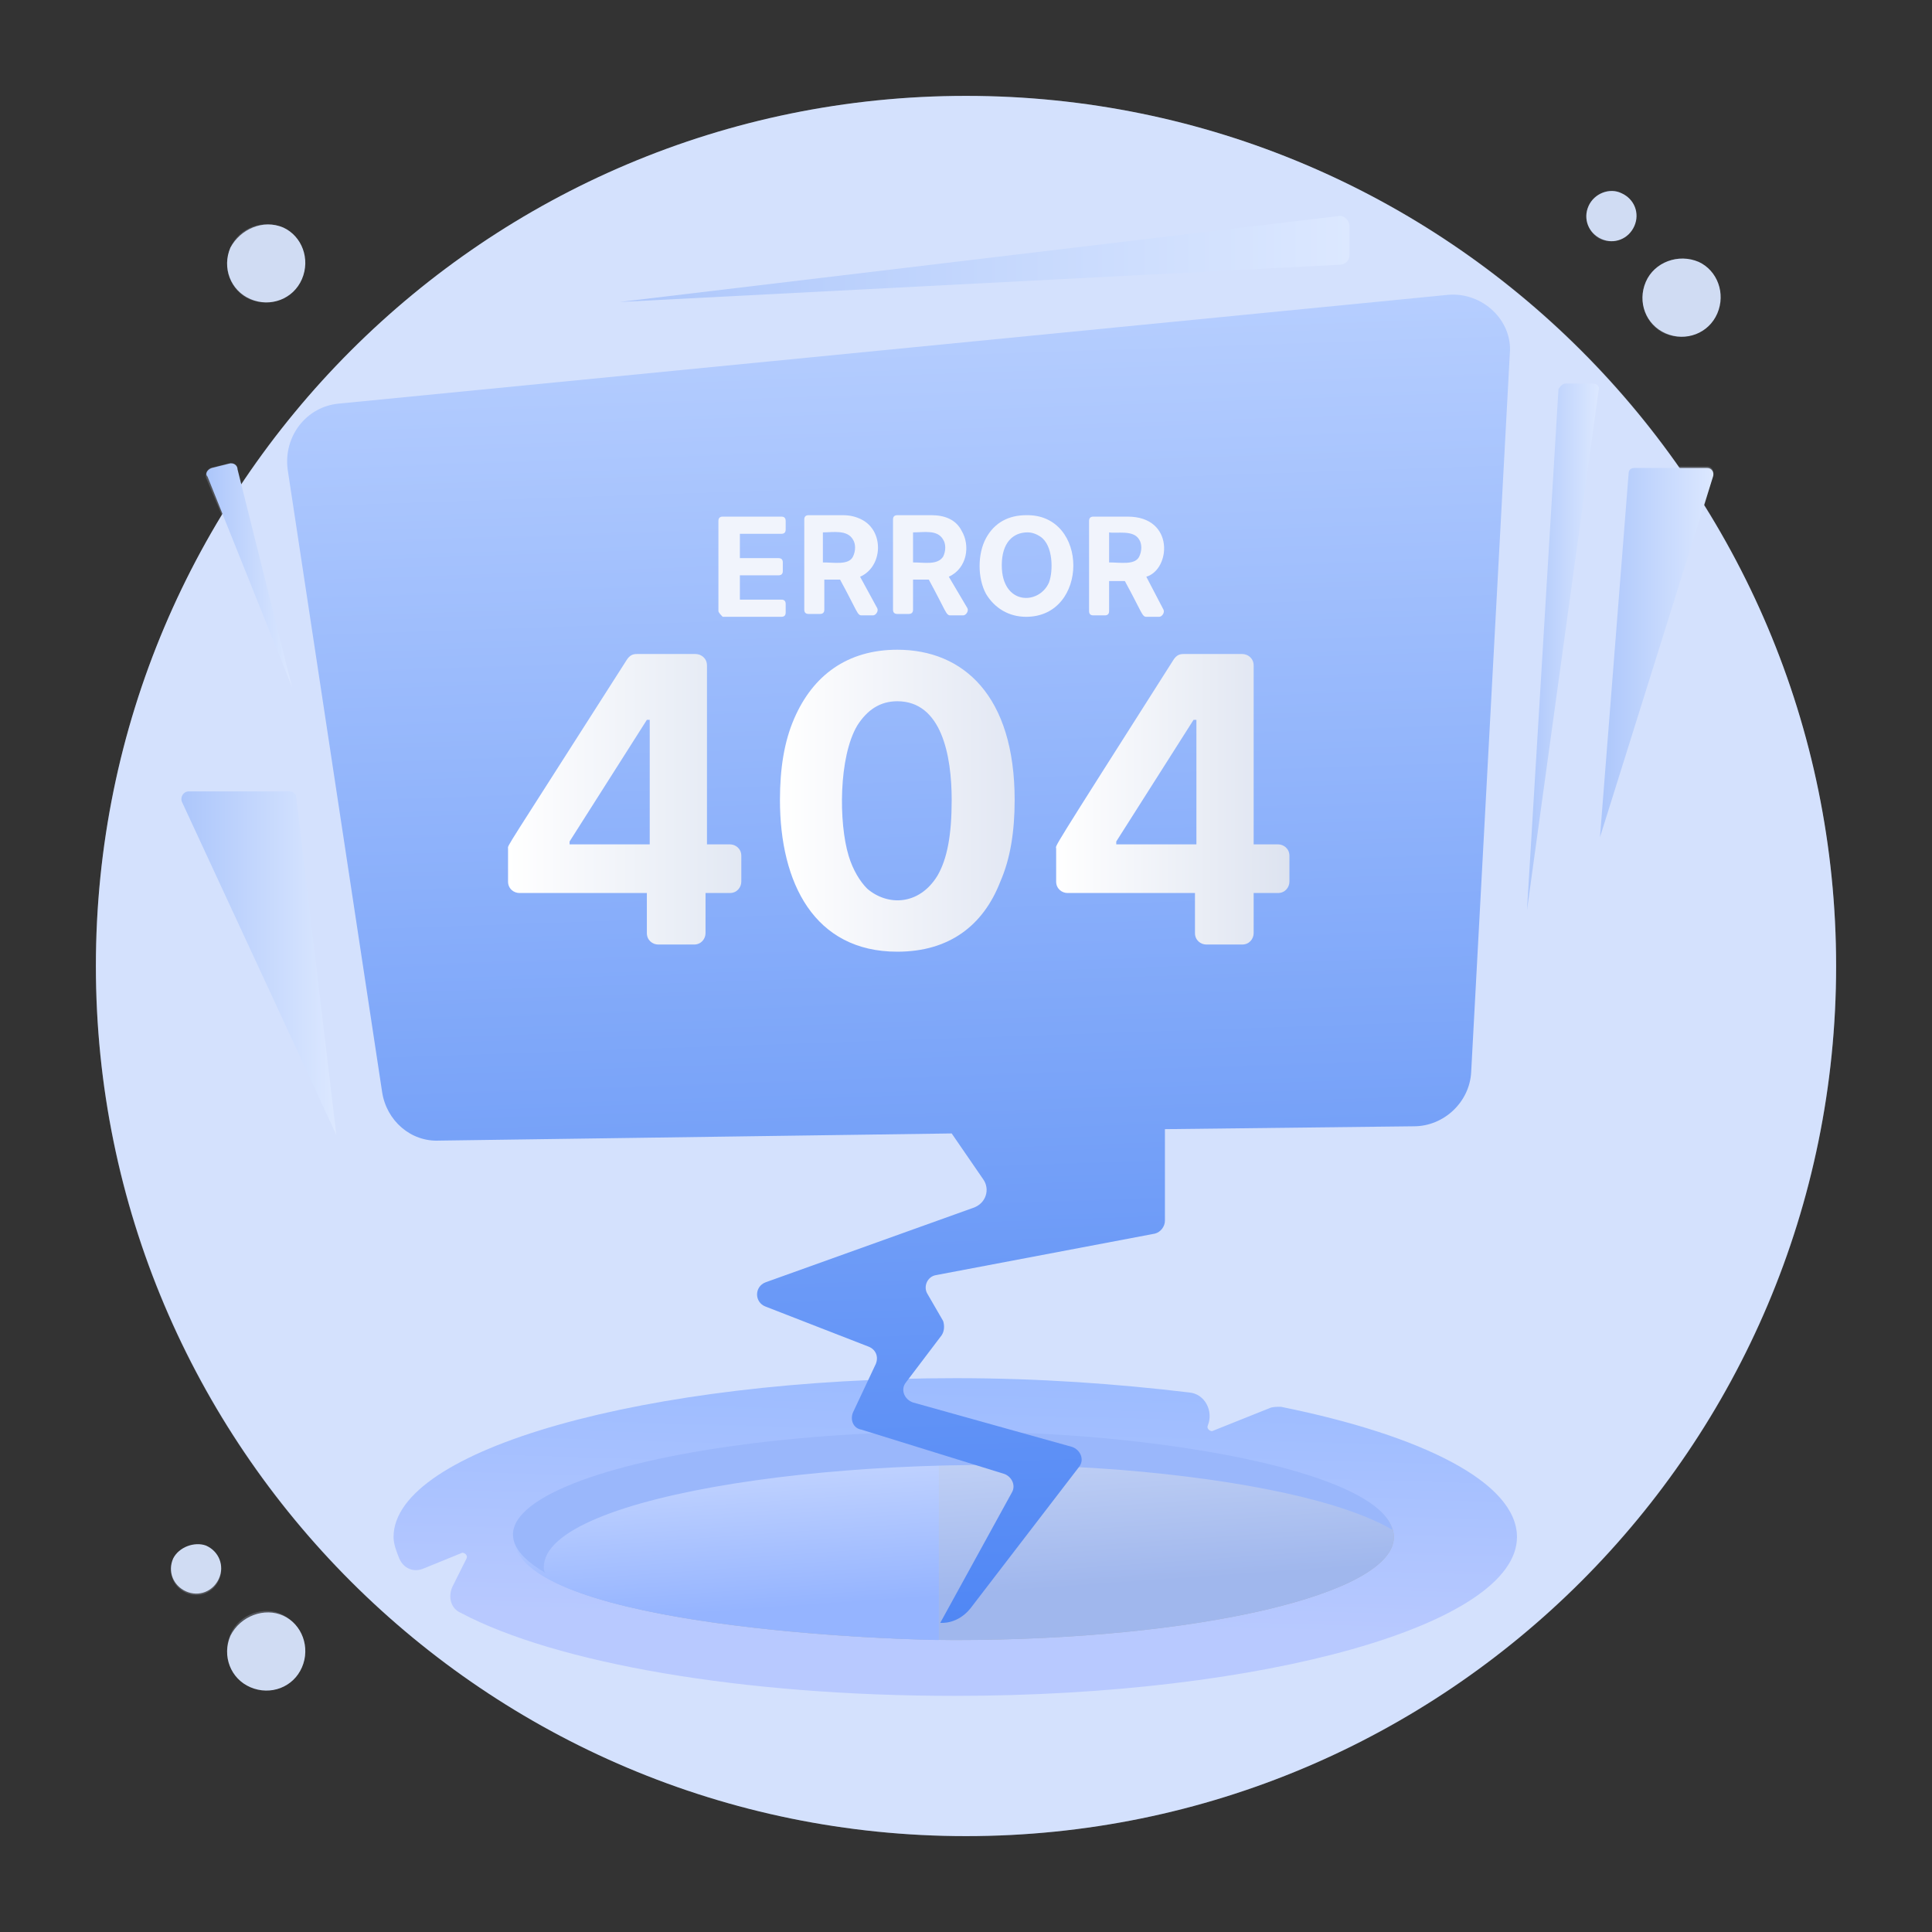 <svg width="218" height="218" viewBox="0 0 218 218" fill="none" xmlns="http://www.w3.org/2000/svg">
<rect x="0" y="0" width="218" height="218" fill="#333333" stroke="none"/>
<g opacity="0.3">
<path d="M185.704 31.812C186.673 29.551 189.418 28.582 191.518 29.551C193.778 30.52 194.747 33.104 193.617 35.365C192.648 37.625 190.064 38.594 187.803 37.625C185.704 36.657 184.735 34.073 185.704 31.812Z" fill="url(#paint0_linear_5221_10113)"/>
<path d="M207.181 109C207.181 163.419 163.096 207.181 109 207.181C55.227 207.181 10.819 163.742 10.819 109C10.819 90.43 15.987 72.99 25.03 58.133L23.253 53.935C23.092 53.45 23.415 52.966 23.738 52.804L25.676 52.32C26.16 52.159 26.645 52.482 26.645 52.966L27.129 54.742C45.538 27.29 75.896 10.819 109 10.819C142.427 10.819 171.978 27.613 189.418 52.643H192.648C193.132 52.643 193.455 53.127 193.293 53.612L192.325 57.003C201.69 72.021 207.181 89.945 207.181 109Z" fill="url(#paint1_linear_5221_10113)"/>
<path d="M25.998 27.937C26.967 25.676 29.712 24.707 31.811 25.676C34.072 26.645 35.041 29.229 33.911 31.489C32.942 33.75 30.358 34.719 28.097 33.75C25.998 32.781 25.029 30.197 25.998 27.937Z" fill="url(#paint2_linear_5221_10113)"/>
<path d="M34.072 188.126C33.103 190.387 30.52 191.355 28.259 190.225C25.998 189.256 25.029 186.672 25.998 184.412C26.967 182.151 29.712 181.182 31.811 182.151C34.072 183.281 35.041 186.027 34.072 188.126Z" fill="url(#paint3_linear_5221_10113)"/>
<path d="M179.245 23.253C179.891 21.8 181.505 21.154 182.959 21.8C184.412 22.446 185.058 24.061 184.251 25.514C183.605 26.968 181.99 27.613 180.536 26.968C179.245 26.322 178.599 24.545 179.245 23.253Z" fill="url(#paint4_linear_5221_10113)"/>
<path d="M24.707 178.275C24.061 179.729 22.446 180.375 20.993 179.729C19.539 179.083 18.893 177.468 19.539 176.015C20.185 174.561 21.8 173.915 23.253 174.561C24.707 175.207 25.353 176.822 24.707 178.275Z" fill="url(#paint5_linear_5221_10113)"/>
</g>
<path d="M109 207.181C163.224 207.181 207.181 163.224 207.181 109C207.181 54.776 163.224 10.819 109 10.819C54.776 10.819 10.819 54.776 10.819 109C10.819 163.224 54.776 207.181 109 207.181Z" fill="#D4E1FD"/>
<path d="M185.704 31.812C184.735 34.073 185.704 36.657 187.965 37.625C190.226 38.594 192.809 37.625 193.778 35.365C194.747 33.104 193.778 30.52 191.679 29.551C189.418 28.582 186.673 29.551 185.704 31.812Z" fill="#D0DCF3"/>
<path d="M179.245 23.253C178.599 24.707 179.245 26.322 180.698 26.968C182.151 27.613 183.766 26.968 184.412 25.514C185.058 24.061 184.412 22.446 182.959 21.8C181.667 21.154 179.89 21.8 179.245 23.253Z" fill="#D0DCF3"/>
<path d="M25.999 184.573C25.03 186.834 25.999 189.418 28.26 190.387C30.521 191.356 33.104 190.387 34.073 188.126C35.042 185.865 34.073 183.281 31.974 182.313C29.875 181.344 27.13 182.313 25.999 184.573Z" fill="#D0DCF3"/>
<path d="M25.999 27.937C25.03 30.197 25.999 32.781 28.26 33.75C30.521 34.719 33.104 33.75 34.073 31.489C35.042 29.229 34.073 26.645 31.974 25.676C29.713 24.707 27.13 25.837 25.999 27.937Z" fill="#D0DCF3"/>
<path d="M19.539 175.853C18.893 177.307 19.539 178.922 20.993 179.568C22.446 180.213 24.061 179.568 24.707 178.114C25.353 176.661 24.707 175.046 23.253 174.4C21.962 173.916 20.185 174.562 19.539 175.853Z" fill="#D0DCF3"/>
<path d="M171.17 173.431C171.17 183.282 142.749 191.356 107.708 191.356C83.647 191.356 62.655 187.642 51.997 181.99C50.867 181.505 50.544 180.214 51.028 179.083L52.643 175.854C52.804 175.531 52.481 175.208 52.158 175.208L47.798 176.984C46.668 177.468 45.538 176.984 45.053 175.854C44.73 175.046 44.407 174.239 44.407 173.431C44.407 163.581 72.828 155.507 107.869 155.507C117.235 155.507 126.117 156.153 134.191 157.122C135.967 157.283 136.936 159.221 136.29 160.836C136.129 161.159 136.452 161.482 136.775 161.482L143.234 158.898C143.557 158.736 144.041 158.736 144.526 158.736C160.512 161.966 171.17 167.295 171.17 173.431Z" fill="url(#paint6_linear_5221_10113)"/>
<path d="M157.282 173.431C157.282 179.891 134.998 185.058 107.708 185.058C96.565 185.058 58.133 182.959 58.133 173.431C58.133 166.972 80.417 161.805 107.708 161.805C113.037 161.805 118.204 161.966 122.887 162.451C142.911 163.904 157.282 168.264 157.282 173.431Z" fill="url(#paint7_linear_5221_10113)"/>
<path d="M157.282 173.431C157.282 179.891 134.998 185.058 107.708 185.058C97.373 185.058 58.133 183.12 58.133 173.431C58.133 166.972 80.417 161.805 107.708 161.805C119.98 161.805 138.389 162.935 149.693 167.295C154.537 169.071 157.282 171.171 157.282 173.431Z" fill="url(#paint8_linear_5221_10113)"/>
<path d="M105.932 161.805C79.287 161.966 57.972 167.134 57.972 173.431C57.972 182.959 96.404 184.897 105.932 185.058V161.805Z" fill="url(#paint9_linear_5221_10113)"/>
<path d="M157.121 172.624C151.631 169.394 140.327 166.972 126.278 165.842C97.05 163.581 61.362 168.587 61.362 176.823C61.362 176.984 61.362 177.307 61.524 177.468C45.699 168.264 84.293 159.06 122.887 162.128C141.942 163.743 155.991 167.78 157.121 172.624Z" fill="#9AB7FB"/>
<path d="M163.419 33.266L38.271 45.538C34.557 45.861 31.973 49.252 32.458 52.966L43.116 123.211C43.6 126.44 46.345 128.863 49.575 128.701L107.385 127.894L110.938 133.061C111.745 134.191 111.261 135.806 109.807 136.291L86.393 144.688C85.101 145.172 85.101 146.948 86.393 147.433L98.019 151.954C98.827 152.277 99.15 153.085 98.827 153.892L96.243 159.383C95.92 160.19 96.243 161.159 97.212 161.32L113.36 166.326C114.167 166.649 114.652 167.618 114.167 168.425L106.093 183.12C106.255 183.12 108.031 183.282 109.484 181.505L121.757 165.519C122.403 164.711 121.919 163.581 120.95 163.258L103.025 158.252C102.056 157.929 101.572 156.799 102.218 155.991L106.255 150.663C106.578 150.178 106.578 149.532 106.416 149.048L104.64 145.98C104.156 145.172 104.64 144.042 105.609 143.88L130.316 139.197C130.961 139.036 131.446 138.39 131.446 137.744V127.409L159.544 127.086C162.935 127.086 165.841 124.341 166.003 120.95L170.363 39.886C170.686 36.172 167.295 32.943 163.419 33.266Z" fill="url(#paint10_linear_5221_10113)"/>
<path d="M69.921 34.073L150.985 24.384C151.631 24.223 152.276 24.868 152.276 25.514V28.744C152.276 29.39 151.792 29.874 151.146 29.874L69.921 34.073Z" fill="url(#paint11_linear_5221_10113)"/>
<path d="M176.661 43.277H179.729C180.213 43.277 180.536 43.6 180.375 44.085L172.301 102.703L175.853 43.923C176.015 43.6 176.338 43.277 176.661 43.277Z" fill="url(#paint12_linear_5221_10113)"/>
<path d="M184.412 52.805H192.647C193.132 52.805 193.455 53.289 193.293 53.774L180.536 94.467L183.766 53.451C183.766 52.966 184.089 52.805 184.412 52.805Z" fill="url(#paint13_linear_5221_10113)"/>
<path d="M21.315 89.299H32.619C33.103 89.299 33.426 89.622 33.426 89.945L37.948 128.055L20.508 90.43C20.346 89.945 20.669 89.299 21.315 89.299Z" fill="url(#paint14_linear_5221_10113)"/>
<path d="M23.899 52.805L25.836 52.32C26.321 52.159 26.805 52.482 26.805 52.966L32.942 77.511L23.414 53.774C23.091 53.451 23.414 52.966 23.899 52.805Z" fill="url(#paint15_linear_5221_10113)"/>
<path d="M81.064 68.953V58.779C81.064 58.456 81.225 58.295 81.548 58.295H88.169C88.492 58.295 88.653 58.456 88.653 58.779V59.748C88.653 60.071 88.492 60.233 88.169 60.233H83.486V62.978H87.846C88.169 62.978 88.33 63.139 88.33 63.462V64.431C88.33 64.754 88.169 64.916 87.846 64.916H83.486V67.661H88.169C88.492 67.661 88.653 67.822 88.653 68.145V69.114C88.653 69.437 88.492 69.599 88.169 69.599H81.548C81.386 69.437 81.064 69.114 81.064 68.953Z" fill="#F1F4FC"/>
<path d="M97.05 65.077C99.633 63.947 99.795 59.91 97.211 58.618C96.565 58.295 95.919 58.133 95.112 58.133H91.236C90.913 58.133 90.752 58.295 90.752 58.618V68.791C90.752 69.114 90.913 69.275 91.236 69.275H92.528C92.851 69.275 93.013 69.114 93.013 68.791V65.4H94.789C96.727 68.953 96.727 69.437 97.211 69.437H98.503C98.826 69.437 99.149 68.953 98.987 68.63L97.05 65.077ZM92.851 63.462V60.071C93.982 60.071 95.596 59.748 96.242 60.879C96.565 61.363 96.565 62.17 96.242 62.816C95.758 63.785 94.143 63.462 92.851 63.462Z" fill="#F1F4FC"/>
<path d="M107.062 65.077C109.162 64.108 109.485 61.524 108.516 59.91C107.87 58.618 106.578 58.133 105.125 58.133H101.249C100.926 58.133 100.765 58.295 100.765 58.618V68.791C100.765 69.114 100.926 69.275 101.249 69.275H102.541C102.864 69.275 103.025 69.114 103.025 68.791V65.4H104.802C106.739 68.953 106.739 69.437 107.224 69.437H108.677C109 69.437 109.323 68.953 109.162 68.63L107.062 65.077ZM103.025 63.462V60.071C104.317 60.071 105.771 59.748 106.417 60.879C106.739 61.363 106.739 62.17 106.417 62.816C105.771 63.785 104.317 63.462 103.025 63.462Z" fill="#F1F4FC"/>
<path d="M115.782 69.599C113.845 69.599 112.23 68.63 111.261 67.015C110.292 65.239 110.292 62.493 111.261 60.717C112.23 58.941 113.845 58.133 115.782 58.133C122.888 57.972 122.888 69.599 115.782 69.599ZM117.397 60.556C116.913 60.233 116.428 60.071 115.944 60.071C114.329 60.071 113.037 61.202 113.037 63.785C113.037 68.307 117.236 68.307 118.366 65.723C118.85 64.431 118.85 61.525 117.397 60.556Z" fill="#F1F4FC"/>
<path d="M129.346 65.077C132.091 64.27 132.576 58.295 127.247 58.295H123.371C123.048 58.295 122.887 58.456 122.887 58.779V68.953C122.887 69.276 123.048 69.437 123.371 69.437H124.663C124.986 69.437 125.147 69.276 125.147 68.953V65.562H126.924C128.862 69.114 128.862 69.599 129.346 69.599H130.799C131.122 69.599 131.445 69.114 131.284 68.791L129.346 65.077ZM125.147 63.462V60.071C125.955 60.233 127.893 59.748 128.539 60.879C128.862 61.363 128.862 62.17 128.539 62.816C128.054 63.785 126.439 63.462 125.147 63.462Z" fill="#F1F4FC"/>
<path d="M79.772 95.274V75.089C79.772 74.282 79.126 73.797 78.48 73.797H71.859C71.375 73.797 71.052 73.959 70.729 74.443C56.518 96.728 57.326 95.274 57.326 95.759V99.473C57.326 100.28 57.972 100.765 58.618 100.765H72.99V105.286C72.99 106.094 73.635 106.578 74.281 106.578H78.318C79.126 106.578 79.61 105.932 79.61 105.286V100.765H82.355C83.163 100.765 83.647 100.119 83.647 99.473V96.566C83.647 95.759 83.001 95.274 82.355 95.274H79.772ZM64.269 95.274V94.951L72.99 81.225H73.312V95.274H64.269Z" fill="url(#paint16_linear_5221_10113)"/>
<path d="M101.248 107.386C91.882 107.386 88.007 99.635 88.007 90.269C88.007 86.716 88.491 83.648 89.622 81.064C91.721 76.22 95.597 73.313 101.248 73.313C108.676 73.313 114.49 78.48 114.49 90.269C114.49 93.821 114.005 96.889 112.875 99.473C110.937 104.479 107.062 107.386 101.248 107.386ZM105.77 98.827C106.9 96.889 107.385 94.144 107.385 90.269C107.385 85.263 106.254 79.126 101.248 79.126C99.311 79.126 97.857 80.095 96.727 81.871C94.628 85.424 94.628 92.852 95.758 96.566C96.242 98.181 97.05 99.473 97.857 100.28C100.118 102.218 103.671 102.218 105.77 98.827Z" fill="url(#paint17_linear_5221_10113)"/>
<path d="M141.458 95.274V75.089C141.458 74.282 140.812 73.797 140.166 73.797H133.545C133.061 73.797 132.738 73.959 132.415 74.443C118.043 97.051 119.173 95.274 119.173 95.759V99.473C119.173 100.28 119.819 100.765 120.465 100.765H134.837V105.286C134.837 106.094 135.483 106.578 136.129 106.578H140.166C140.973 106.578 141.458 105.932 141.458 105.286V100.765H144.203C145.01 100.765 145.495 100.119 145.495 99.473V96.566C145.495 95.759 144.849 95.274 144.203 95.274H141.458ZM134.998 95.274H125.955V94.951L134.675 81.225H134.998V95.274Z" fill="url(#paint18_linear_5221_10113)"/>
<defs>
<linearGradient id="paint0_linear_5221_10113" x1="185.359" y1="33.62" x2="194.136" y2="33.62" gradientUnits="userSpaceOnUse">
<stop stop-color="#989FB0"/>
<stop offset="1" stop-color="#AAB2C5"/>
</linearGradient>
<linearGradient id="paint1_linear_5221_10113" x1="10.879" y1="108.996" x2="207.127" y2="108.996" gradientUnits="userSpaceOnUse">
<stop stop-color="#989FB0"/>
<stop offset="1" stop-color="#AAB2C5"/>
</linearGradient>
<linearGradient id="paint2_linear_5221_10113" x1="25.671" y1="29.783" x2="34.448" y2="29.783" gradientUnits="userSpaceOnUse">
<stop stop-color="#989FB0"/>
<stop offset="1" stop-color="#AAB2C5"/>
</linearGradient>
<linearGradient id="paint3_linear_5221_10113" x1="25.671" y1="186.332" x2="34.448" y2="186.332" gradientUnits="userSpaceOnUse">
<stop stop-color="#989FB0"/>
<stop offset="1" stop-color="#AAB2C5"/>
</linearGradient>
<linearGradient id="paint4_linear_5221_10113" x1="179.03" y1="24.353" x2="184.615" y2="24.353" gradientUnits="userSpaceOnUse">
<stop stop-color="#989FB0"/>
<stop offset="1" stop-color="#AAB2C5"/>
</linearGradient>
<linearGradient id="paint5_linear_5221_10113" x1="19.348" y1="177.066" x2="24.933" y2="177.066" gradientUnits="userSpaceOnUse">
<stop stop-color="#989FB0"/>
<stop offset="1" stop-color="#AAB2C5"/>
</linearGradient>
<linearGradient id="paint6_linear_5221_10113" x1="108.368" y1="148.148" x2="107.354" y2="183.151" gradientUnits="userSpaceOnUse">
<stop offset="1.08255e-07" stop-color="#95B8FF"/>
<stop offset="1" stop-color="#B8C9FF"/>
</linearGradient>
<linearGradient id="paint7_linear_5221_10113" x1="108.102" y1="180.061" x2="105.651" y2="145.037" gradientUnits="userSpaceOnUse">
<stop stop-color="#AAB2C5"/>
<stop offset="1" stop-color="#D6DCE8"/>
</linearGradient>
<linearGradient id="paint8_linear_5221_10113" x1="108.102" y1="180.061" x2="105.651" y2="145.037" gradientUnits="userSpaceOnUse">
<stop stop-color="#A0B7ED"/>
<stop offset="1" stop-color="#E9F0FF"/>
</linearGradient>
<linearGradient id="paint9_linear_5221_10113" x1="82.99" y1="181.818" x2="80.54" y2="146.794" gradientUnits="userSpaceOnUse">
<stop stop-color="#95B4FF"/>
<stop offset="1" stop-color="#F6F8FF"/>
</linearGradient>
<linearGradient id="paint10_linear_5221_10113" x1="106.296" y1="189.122" x2="100.895" y2="30.889" gradientUnits="userSpaceOnUse">
<stop stop-color="#4C84F4"/>
<stop offset="1" stop-color="#B9D0FF"/>
</linearGradient>
<linearGradient id="paint11_linear_5221_10113" x1="69.879" y1="29.206" x2="152.23" y2="29.206" gradientUnits="userSpaceOnUse">
<stop stop-color="#ACC6FB"/>
<stop offset="1" stop-color="#DCE8FF"/>
</linearGradient>
<linearGradient id="paint12_linear_5221_10113" x1="172.297" y1="72.931" x2="180.412" y2="72.931" gradientUnits="userSpaceOnUse">
<stop stop-color="#ACC6FB"/>
<stop offset="1" stop-color="#DCE8FF"/>
</linearGradient>
<linearGradient id="paint13_linear_5221_10113" x1="180.53" y1="73.594" x2="193.328" y2="73.594" gradientUnits="userSpaceOnUse">
<stop stop-color="#ACC6FB"/>
<stop offset="1" stop-color="#DCE8FF"/>
</linearGradient>
<linearGradient id="paint14_linear_5221_10113" x1="20.458" y1="108.638" x2="37.938" y2="108.638" gradientUnits="userSpaceOnUse">
<stop stop-color="#ACC6FB"/>
<stop offset="1" stop-color="#DCE8FF"/>
</linearGradient>
<linearGradient id="paint15_linear_5221_10113" x1="23.279" y1="64.87" x2="32.936" y2="64.87" gradientUnits="userSpaceOnUse">
<stop stop-color="#ACC6FB"/>
<stop offset="1" stop-color="#DCE8FF"/>
</linearGradient>
<linearGradient id="paint16_linear_5221_10113" x1="57.29" y1="90.209" x2="83.802" y2="90.209" gradientUnits="userSpaceOnUse">
<stop stop-color="white"/>
<stop offset="1" stop-color="#E2E8F3"/>
</linearGradient>
<linearGradient id="paint17_linear_5221_10113" x1="88.044" y1="90.347" x2="114.581" y2="90.347" gradientUnits="userSpaceOnUse">
<stop stop-color="white"/>
<stop offset="1" stop-color="#E2E7F3"/>
</linearGradient>
<linearGradient id="paint18_linear_5221_10113" x1="119.012" y1="90.209" x2="145.513" y2="90.209" gradientUnits="userSpaceOnUse">
<stop stop-color="white"/>
<stop offset="1" stop-color="#DDE3F0"/>
</linearGradient>
</defs>
</svg>

